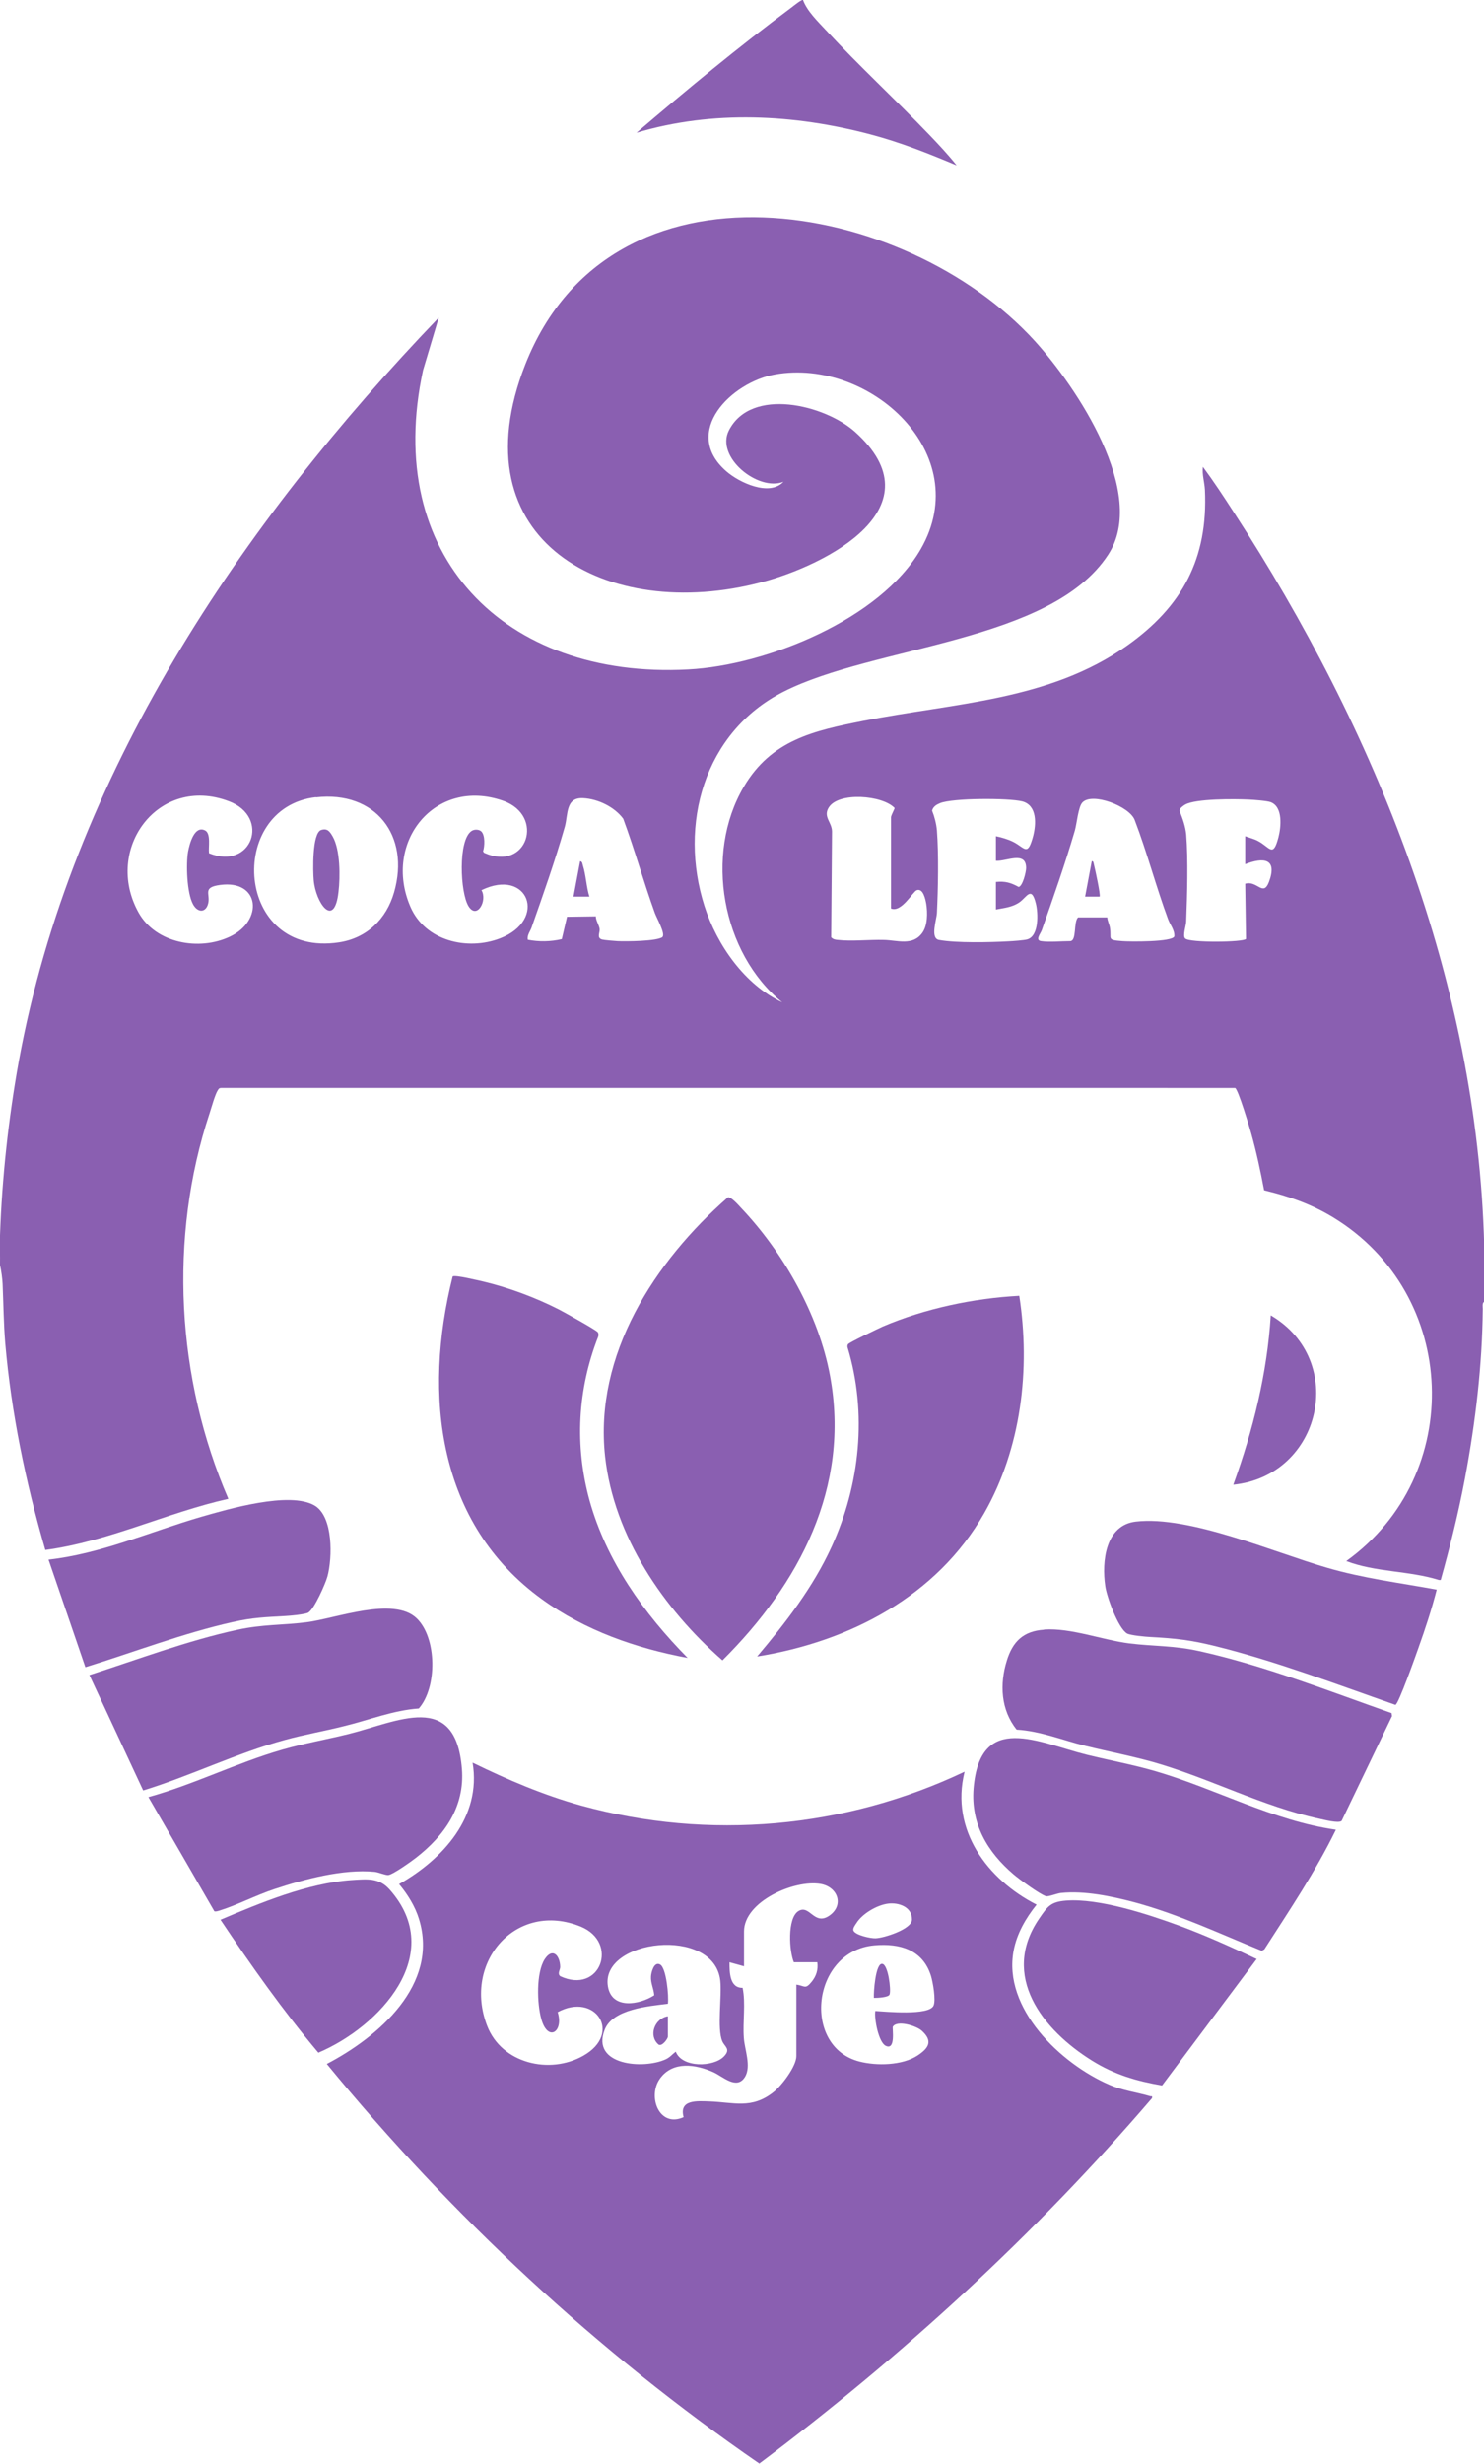 <?xml version="1.0" encoding="UTF-8"?>
<svg id="Layer_2" data-name="Layer 2" xmlns="http://www.w3.org/2000/svg" xmlns:xlink="http://www.w3.org/1999/xlink" viewBox="0 0 73.7 122.33">
  <defs>
    <style>
      .cls-1 {
        fill: url(#radial-gradient-10);
      }

      .cls-2 {
        fill: url(#radial-gradient-9);
      }

      .cls-3 {
        fill: url(#radial-gradient-14);
      }

      .cls-4 {
        fill: url(#radial-gradient-16);
      }

      .cls-5 {
        fill: url(#radial-gradient-18);
      }

      .cls-6 {
        fill: url(#radial-gradient-5);
      }

      .cls-7 {
        fill: url(#radial-gradient);
      }

      .cls-8 {
        fill: url(#radial-gradient-3);
      }

      .cls-9 {
        fill: url(#radial-gradient-20);
      }

      .cls-10 {
        fill: url(#radial-gradient-11);
      }

      .cls-11 {
        fill: url(#radial-gradient-8);
      }

      .cls-12 {
        fill: url(#radial-gradient-2);
      }

      .cls-13 {
        fill: url(#radial-gradient-4);
      }

      .cls-14 {
        fill: url(#radial-gradient-12);
      }

      .cls-15 {
        fill: url(#radial-gradient-19);
      }

      .cls-16 {
        fill: url(#radial-gradient-15);
      }

      .cls-17 {
        fill: url(#radial-gradient-6);
      }

      .cls-18 {
        fill: url(#radial-gradient-7);
      }

      .cls-19 {
        fill: url(#radial-gradient-17);
      }

      .cls-20 {
        fill: url(#radial-gradient-13);
      }
    </style>
    <radialGradient id="radial-gradient" cx="-11465.76" cy="-2675.55" fx="-11465.76" fy="-2675.55" r="260.46" gradientTransform="translate(1594.05 408.01) scale(.14)" gradientUnits="userSpaceOnUse">
      <stop offset=".51" stop-color="#8a5fb1"/>
      <stop offset="1" stop-color="#8a5fb1"/>
    </radialGradient>
    <radialGradient id="radial-gradient-2" cx="-11466.67" cy="-2231.62" fx="-11466.67" fy="-2231.62" r="139.96" xlink:href="#radial-gradient"/>
    <radialGradient id="radial-gradient-3" cx="-11474.11" cy="-2481.83" fx="-11474.11" fy="-2481.83" r="66.91" xlink:href="#radial-gradient"/>
    <radialGradient id="radial-gradient-4" cx="-11411.46" cy="-2464.53" fx="-11411.46" fy="-2464.53" r="57.99" xlink:href="#radial-gradient"/>
    <radialGradient id="radial-gradient-5" cx="-11314.92" cy="-2329.92" fx="-11314.92" fy="-2329.92" r="54.31" xlink:href="#radial-gradient"/>
    <radialGradient id="radial-gradient-6" cx="-11531.09" cy="-2467.88" fx="-11531.09" fy="-2467.88" r="58.88" xlink:href="#radial-gradient"/>
    <radialGradient id="radial-gradient-7" cx="-11299.24" cy="-2373.41" fx="-11299.24" fy="-2373.41" r="56.12" xlink:href="#radial-gradient"/>
    <radialGradient id="radial-gradient-8" cx="-11625.45" cy="-2340.92" fx="-11625.45" fy="-2340.92" r="47.71" xlink:href="#radial-gradient"/>
    <radialGradient id="radial-gradient-9" cx="-11641.73" cy="-2382.87" fx="-11641.73" fy="-2382.87" r="50.17" xlink:href="#radial-gradient"/>
    <radialGradient id="radial-gradient-10" cx="-11272.54" cy="-2414.58" fx="-11272.54" fy="-2414.58" r="49.15" xlink:href="#radial-gradient"/>
    <radialGradient id="radial-gradient-11" cx="-11667.73" cy="-2425.31" fx="-11667.73" fy="-2425.31" r="42.38" xlink:href="#radial-gradient"/>
    <radialGradient id="radial-gradient-12" cx="-11320.03" cy="-2275.59" fx="-11320.03" fy="-2275.59" r="38.47" xlink:href="#radial-gradient"/>
    <radialGradient id="radial-gradient-13" cx="-11621.52" cy="-2285.43" fx="-11621.52" fy="-2285.43" r="33.34" xlink:href="#radial-gradient"/>
    <radialGradient id="radial-gradient-14" cx="-11270.93" cy="-2492.4" fx="-11270.93" fy="-2492.4" r="24.36" xlink:href="#radial-gradient"/>
    <radialGradient id="radial-gradient-15" cx="-11445.83" cy="-2973.97" fx="-11445.83" fy="-2973.97" r="46.59" xlink:href="#radial-gradient"/>
    <radialGradient id="radial-gradient-16" cx="-11617.76" cy="-2686.17" fx="-11617.76" fy="-2686.17" r="11.03" xlink:href="#radial-gradient"/>
    <radialGradient id="radial-gradient-17" cx="-11337.62" cy="-2682.91" fx="-11337.62" fy="-2682.91" r="4.96" xlink:href="#radial-gradient"/>
    <radialGradient id="radial-gradient-18" cx="-11524.51" cy="-2682.91" fx="-11524.51" fy="-2682.91" r="5.01" xlink:href="#radial-gradient"/>
    <radialGradient id="radial-gradient-19" cx="-11495.51" cy="-2261.86" fx="-11495.51" fy="-2261.86" r="4.16" xlink:href="#radial-gradient"/>
    <radialGradient id="radial-gradient-20" cx="-11414.6" cy="-2280.05" fx="-11414.6" fy="-2280.05" r="4.87" xlink:href="#radial-gradient"/>
  </defs>
  <g id="Layer_4" data-name="Layer 4">
    <g>
      <path class="cls-7" d="M0,61.33c.1-2.84.42-5.8.93-8.62,2.6-14.23,11.03-26.7,20.86-36.94l-.78,2.61c-2,9.2,4.02,15.35,13.17,14.86,3.87-.2,9.55-2.49,11.55-5.98,2.71-4.72-2.53-9.5-7.23-8.67-2.18.38-4.67,2.86-2.43,4.81.64.56,2.14,1.27,2.84.52-1.25.5-3.39-1.22-2.71-2.55,1.11-2.17,4.76-1.27,6.26.07,4.16,3.73-1.36,6.6-4.64,7.47-7.69,2.04-15.18-2.07-11.73-10.82,4.27-10.81,18.84-8.25,25.3-1.16,2.06,2.27,5.64,7.58,3.64,10.62-2.86,4.36-11.62,4.5-16.13,6.8-3.93,2-5.21,6.59-3.91,10.65.62,1.93,2,3.9,3.86,4.77-3.01-2.44-3.88-7.35-1.92-10.69,1.37-2.34,3.48-2.8,5.96-3.29,4.49-.89,9.2-.99,13.08-3.73,2.74-1.94,4.03-4.32,3.87-7.74-.02-.37-.15-.77-.1-1.14.54.73,1.04,1.49,1.53,2.25,7.06,10.85,12.09,23.3,12.44,36.4v2.8c-.11.07-.07.25-.07.36-.03,2.82-.36,5.61-.88,8.38-.32,1.71-.74,3.4-1.21,5.08h-.09c-1.5-.47-3.15-.38-4.6-.94,5.93-4.25,5.61-13.26-.66-17.07-1.07-.65-2.2-1.05-3.42-1.34-.18-.95-.38-1.89-.64-2.82-.08-.29-.65-2.2-.8-2.26H10.98c-.11,0-.13.06-.18.14-.13.22-.3.83-.39,1.11-2.05,6.19-1.65,13.18.93,19.15-3.07.69-5.95,2.12-9.09,2.54-.97-3.34-1.69-6.79-1.99-10.27-.08-.98-.09-1.95-.13-2.93-.01-.27-.07-.68-.13-.95.01-.5-.02-1,0-1.5ZM10.37,42.36c2.14.88,3.08-1.8.99-2.58-3.5-1.32-6.23,2.38-4.48,5.53.85,1.53,3.01,1.92,4.53,1.2,1.69-.79,1.5-2.84-.48-2.57-.89.12-.48.43-.59.91s-.53.48-.76.04c-.3-.56-.35-1.98-.24-2.61.07-.37.31-1.31.84-1.05.31.15.16.85.2,1.13ZM15.69,39.58c-4.48.51-4.02,8,1.15,7.21,1.38-.21,2.35-1.16,2.73-2.48.81-2.82-.92-5.06-3.88-4.72ZM23.9,41.28c.2.19.17.74.09.99l.05.07c2.14.97,3.04-1.84.95-2.58-3.39-1.19-5.99,2.06-4.61,5.26.73,1.7,2.83,2.2,4.46,1.57,2.37-.92,1.39-3.52-.93-2.39.31.51-.22,1.47-.64.8s-.53-3.3.15-3.74c.13-.09.36-.09.48.02ZM44.25,45.11v-4.53c0-.09.15-.35.18-.46-.61-.64-2.78-.81-3.27-.03-.3.47.16.73.16,1.2l-.04,5.25c.09.1.2.12.33.13.68.08,1.58-.02,2.28,0,.66.01,1.44.32,1.92-.36.26-.37.26-.99.19-1.43-.04-.22-.15-.79-.47-.68-.19.06-.76,1.13-1.28.91ZM32.9,46.52c.16-.15-.3-.96-.38-1.19-.56-1.55-1-3.14-1.57-4.68-.44-.59-1.25-.98-1.98-1.02-.89-.05-.75.8-.92,1.42-.47,1.65-1.08,3.38-1.65,5-.07.2-.23.38-.19.61.55.11,1.14.1,1.69-.03l.26-1.11,1.43-.02c0,.21.17.45.19.63s-.16.44.12.52c.12.03.6.07.77.08.39.02,1.99.01,2.24-.21ZM49.46,41.52c.29.06.6.15.86.28.59.3.71.75.99-.29.15-.58.21-1.52-.54-1.72-.67-.17-3.47-.17-4.09.09-.17.07-.34.17-.39.37.12.3.21.65.24.98.09,1.18.06,2.91,0,4.11-.02.34-.34,1.25.1,1.33.86.16,2.54.12,3.45.07.21-.01.79-.05.95-.1.58-.18.53-1.33.41-1.79-.22-.88-.45-.3-.81-.05s-.76.28-1.17.36v-1.37c.45-.05.75.04,1.13.25.2-.04.37-.75.37-.94,0-.87-.99-.32-1.5-.36v-1.24ZM51.71,46.73c.39.06,1.01,0,1.43,0,.35,0,.16-.94.4-1.18h1.45c.01.18.1.33.13.5.1.58-.19.62.62.68.35.03,2.51.05,2.58-.24.02-.32-.21-.57-.31-.85-.6-1.62-1.04-3.31-1.66-4.93-.26-.68-2.12-1.39-2.6-.86-.2.22-.27,1.03-.37,1.39-.47,1.61-1.08,3.35-1.64,4.94-.07.19-.35.51-.03.55ZM61.84,42.89v-1.37c.21.08.44.13.64.24.59.31.74.85,1.01-.18.13-.5.24-1.51-.38-1.75-.18-.07-.86-.12-1.11-.13-.67-.03-2.62-.05-3.14.25-.1.06-.28.18-.28.31.15.38.29.76.33,1.17.1,1.25.05,3.03,0,4.31,0,.21-.19.73-.05.86.23.22,2.9.19,3.02.02l-.04-2.74c.6-.18.89.67,1.18-.09.43-1.16-.26-1.24-1.18-.88Z"/>
      <path class="cls-12" d="M47.9,87.99c-.71,2.87,1.14,5.34,3.58,6.58-.53.66-.98,1.43-1.14,2.28-.55,2.87,2.34,5.62,4.75,6.66.66.29,1.35.37,2.03.57.07.02.12-.04.09.1-5.79,6.76-12.39,12.8-19.5,18.14-8.05-5.55-15.28-12.28-21.48-19.84,2.56-1.34,5.58-3.93,4.58-7.19-.19-.63-.57-1.24-.99-1.74,2.17-1.23,4.1-3.34,3.65-6.03,1.74.85,3.52,1.61,5.39,2.13,6.35,1.75,13.11,1.14,19.04-1.68ZM39.43,97.44c-.24-.54-.34-2.2.22-2.55s.78.74,1.53.23.44-1.43-.43-1.58c-1.3-.22-3.8.87-3.8,2.36v1.73l-.72-.2c0,.49,0,1.28.65,1.27.16.79,0,1.67.06,2.48.04.59.38,1.41.06,1.94-.41.67-1.1-.02-1.57-.23-.87-.39-2.01-.57-2.65.31s-.05,2.47,1.17,1.92c-.24-.88.67-.8,1.27-.78,1.22.04,2.1.4,3.19-.46.4-.31,1.14-1.28,1.14-1.79v-3.55c.42.06.44.25.75-.13.24-.29.34-.61.29-.98h-1.17ZM44.1,94.52c-.55.07-1.28.5-1.57.97-.06.09-.2.27-.14.38.11.22.86.38,1.09.37.41-.01,1.8-.45,1.81-.92.02-.64-.67-.87-1.19-.8ZM27.7,99.92c.3.98-.5,1.49-.82.32-.21-.75-.26-2.29.17-2.96.39-.6.76-.19.77.38,0,.15-.15.33,0,.46,1.99.93,2.94-1.67,1.02-2.46-3.19-1.3-5.87,1.75-4.65,4.92.72,1.88,3.11,2.44,4.78,1.49,1.96-1.11.59-3.18-1.28-2.16ZM35.95,102.11c.36-.37.04-.48-.08-.76-.27-.64-.01-2.23-.1-3.02-.32-2.72-5.97-2.04-5.58.3.19,1.15,1.56.92,2.3.44-.02-.32-.18-.6-.16-.93.01-.21.15-.76.45-.6.32.17.44,1.6.39,1.95-.94.12-2.74.26-3.14,1.29-.69,1.77,1.92,1.98,3.03,1.47.23-.11.31-.24.5-.38.31.81,1.88.77,2.39.24ZM43.46,99.85c.52.03,2.66.24,2.9-.26.13-.27-.03-1.18-.13-1.5-.41-1.29-1.55-1.61-2.8-1.5-3.12.27-3.63,5.03-.75,5.77.85.22,2.13.2,2.89-.3.56-.37.77-.72.21-1.23-.28-.25-1.23-.54-1.44-.2-.04.07.16,1.19-.35.95-.36-.17-.58-1.35-.52-1.73Z"/>
      <path class="cls-8" d="M36.15,59.45c.15-.04.52.38.64.51,2.11,2.22,3.87,5.31,4.43,8.34,1.03,5.54-1.53,10.35-5.34,14.14-2.93-2.56-5.4-6.17-5.83-10.13-.55-5.06,2.47-9.68,6.1-12.86Z"/>
      <path class="cls-13" d="M50.62,64.34c.56,3.65.1,7.56-1.74,10.79-2.35,4.13-6.69,6.38-11.28,7.12,1.42-1.68,2.78-3.44,3.7-5.45,1.41-3.08,1.78-6.63.79-9.91-.01-.06,0-.11.03-.15.06-.09,1.51-.78,1.73-.88,2.09-.89,4.5-1.4,6.76-1.52Z"/>
      <path class="cls-6" d="M66.34,90.86c-1.01,2.07-2.31,4-3.55,5.93l-.13.07c-2.09-.85-4.14-1.82-6.33-2.41-1.14-.3-2.46-.58-3.64-.46-.2.02-.63.2-.75.16-.34-.12-1.29-.82-1.6-1.08-1.3-1.11-2.13-2.5-1.99-4.27.32-3.85,3.24-2.26,5.64-1.67,1.14.28,2.29.49,3.42.82,2.99.88,5.81,2.45,8.93,2.9Z"/>
      <path class="cls-17" d="M34.15,82.32c-2.57-.48-5.09-1.36-7.23-2.91-5.2-3.76-5.92-10.14-4.44-16.03.12-.09,1.28.2,1.52.25,1.29.31,2.58.79,3.76,1.39.25.13,1.86,1.02,1.93,1.13.04.07.04.14.02.21-1.03,2.63-1.18,5.42-.43,8.15.84,3.01,2.7,5.61,4.87,7.81Z"/>
      <path class="cls-18" d="M51.86,80.91c1.32-.09,2.89.52,4.23.69,1.23.15,2.2.1,3.46.38,3.22.71,6.46,1.99,9.56,3.08l.02.15-2.5,5.2c-.15.14-.89-.06-1.13-.11-2.78-.6-5.42-2-8.16-2.79-1.13-.32-2.28-.54-3.42-.82s-2.24-.74-3.43-.81c-.79-.98-.85-2.26-.49-3.42.29-.95.82-1.47,1.84-1.54Z"/>
      <path class="cls-11" d="M10.64,94.89l-3.27-5.66c2.27-.63,4.4-1.71,6.66-2.36,1.08-.31,2.18-.5,3.27-.77,2.45-.61,5.33-2.18,5.64,1.73.15,1.88-.87,3.32-2.29,4.42-.23.18-1.13.82-1.36.85-.13.02-.49-.14-.69-.16-1.56-.15-3.47.36-4.95.85-.92.3-1.89.81-2.77,1.08-.08.02-.18.06-.25.02Z"/>
      <path class="cls-2" d="M7.11,88.9l-2.67-5.73c2.42-.78,4.87-1.71,7.36-2.25,1.25-.27,2.2-.22,3.41-.37,1.45-.18,4.34-1.31,5.49-.19,1,.97,1.02,3.42.1,4.47-1.27.09-2.46.57-3.69.87-.98.25-1.98.42-2.96.69-2.39.65-4.67,1.78-7.04,2.51Z"/>
      <path class="cls-1" d="M71.35,78.93c-.25.98-.57,1.95-.91,2.9-.12.34-.99,2.8-1.14,2.82-2.92-1.02-5.88-2.15-8.88-2.9-1.28-.32-2.01-.4-3.3-.47-.23-.01-.97-.08-1.14-.17-.45-.25-1.02-1.84-1.09-2.36-.18-1.22.01-3.03,1.52-3.2,2.66-.31,6.86,1.53,9.49,2.29,1.81.53,3.61.75,5.46,1.09Z"/>
      <path class="cls-10" d="M4.24,82.78l-1.83-5.34c2.6-.29,5.06-1.39,7.56-2.12,1.36-.39,4.41-1.29,5.65-.57.94.55.89,2.61.64,3.53-.1.36-.65,1.61-.95,1.79-.15.09-.92.16-1.14.17-1.02.06-1.59.07-2.62.3-2.48.56-4.89,1.49-7.31,2.24Z"/>
      <path class="cls-14" d="M57.72,103.55c-1.28-.22-2.37-.54-3.48-1.23-2.46-1.53-4.58-4.21-2.63-7.06.41-.6.57-.83,1.32-.89,1.65-.13,4.09.68,5.65,1.25,1.3.48,2.58,1.06,3.83,1.65l-4.7,6.28Z"/>
      <path class="cls-20" d="M17.45,93.35c.77-.05,1.37-.13,1.9.47,2.85,3.21-.5,6.81-3.54,8.1-1.76-2.09-3.34-4.33-4.86-6.6,1.98-.84,4.33-1.82,6.5-1.97Z"/>
      <path class="cls-3" d="M61.25,73.72c.98-2.71,1.68-5.52,1.86-8.41,3.82,2.24,2.52,7.96-1.86,8.41Z"/>
      <path class="cls-16" d="M39.88,0c.2.55.74,1.07,1.14,1.5,1.63,1.76,3.45,3.44,5.12,5.18.47.49.95,1,1.37,1.53-1.4-.59-2.81-1.15-4.29-1.54-3.78-1-7.83-1.21-11.61-.08,2.51-2.14,5.05-4.25,7.7-6.22.08-.06.52-.42.58-.37Z"/>
      <path class="cls-4" d="M15.95,41.21c.31-.1.43.08.57.32.38.66.38,2,.29,2.76-.21,1.85-1.13.54-1.23-.58-.04-.42-.09-2.35.37-2.5Z"/>
      <path class="cls-19" d="M54.61,44.52h-.72s.33-1.76.33-1.76c.09-.02.09.11.11.18.05.19.34,1.52.28,1.58Z"/>
      <path class="cls-5" d="M29.26,44.52h-.78s.33-1.76.33-1.76c.12.02.11.13.14.22.15.47.17,1.06.32,1.54Z"/>
      <path class="cls-15" d="M33.17,100.11v1.01c0,.1-.28.5-.46.4-.52-.43-.21-1.3.46-1.41Z"/>
      <path class="cls-9" d="M43.4,99.2c-.02-.26.08-1.75.42-1.69.29.05.44,1.28.36,1.52-.05.15-.61.17-.77.17Z"/>
    </g>
  </g>
</svg>